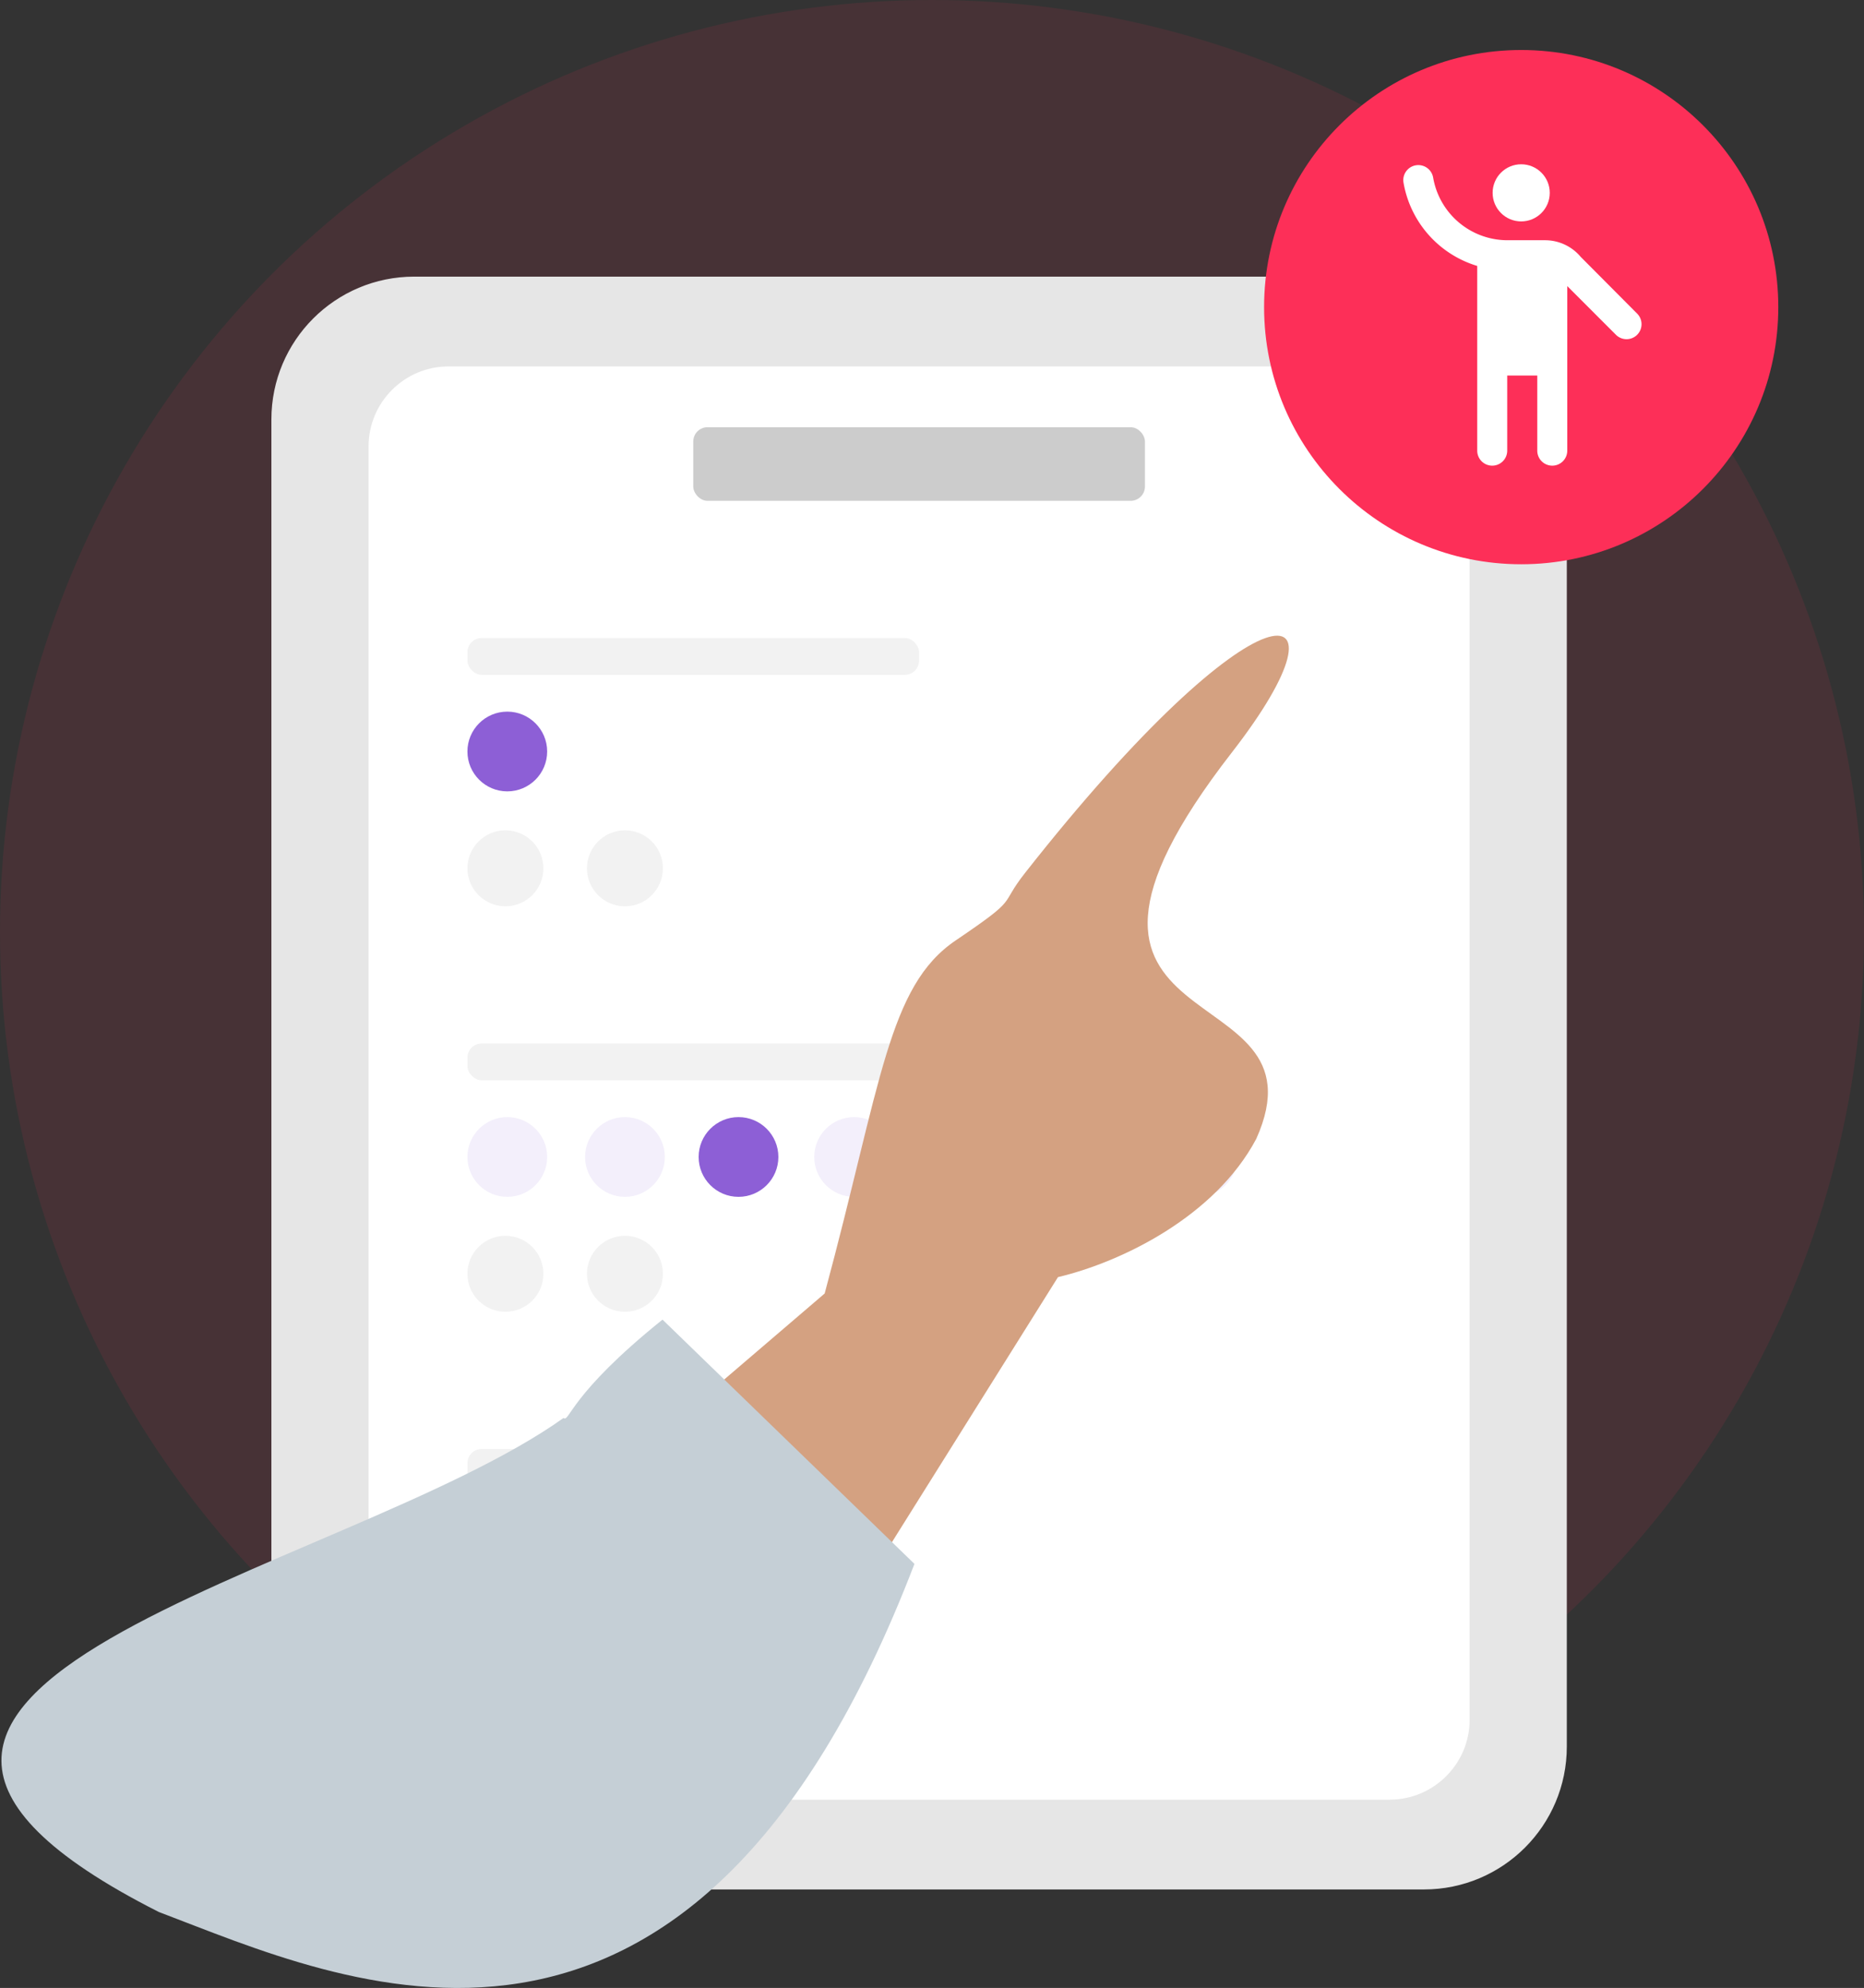 <svg xmlns="http://www.w3.org/2000/svg" width="261" height="278.324" viewBox="0 0 261 278.324"><rect x="0" y="0" width="261" height="278.324" fill="#333333" stroke="none"/><g transform="translate(-327 -1158)"><g transform="translate(327 1158)"><circle cx="130.5" cy="130.5" r="130.5" fill="rgba(253,47,88,0.1)"/><g transform="translate(4304.705 189.617)"><rect width="181.387" height="225.804" rx="20" transform="translate(-4266.705 -150.887)" fill="#e6e6e6"/><rect width="154.178" height="200.666" rx="11.217" transform="translate(-4253.1 -138.318)" fill="#fff"/><rect width="63.244" height="10.306" rx="1.999" transform="translate(-4207.633 -129.805)" fill="#ccc"/><g transform="translate(-4239.255 -100.291)"><rect width="63.244" height="5.153" rx="1.999" transform="translate(0 0)" fill="#f2f2f2"/><circle cx="5.318" cy="5.318" r="5.318" transform="translate(0 26.924)" fill="#f2f2f2"/><circle cx="5.318" cy="5.318" r="5.318" transform="translate(16.738 26.924)" fill="#f2f2f2"/></g><g transform="translate(-4239.255 -43.523)"><rect width="63.244" height="5.153" rx="1.999" transform="translate(0 0)" fill="#f2f2f2"/><circle cx="5.318" cy="5.318" r="5.318" transform="translate(0 26.924)" fill="#f2f2f2"/><circle cx="5.318" cy="5.318" r="5.318" transform="translate(16.738 26.924)" fill="#f2f2f2"/></g><g transform="translate(-4239.255 13.245)"><rect width="63.244" height="5.153" rx="1.999" transform="translate(0)" fill="#f2f2f2"/><rect width="51.287" height="11.164" rx="1.999" transform="translate(0 10.306)" fill="#8d5fd6"/><circle cx="5.318" cy="5.318" r="5.318" transform="translate(0 26.924)" fill="#f2f2f2"/><circle cx="5.318" cy="5.318" r="5.318" transform="translate(16.738 26.924)" fill="#f2f2f2"/></g><circle cx="5.582" cy="5.582" r="5.582" transform="translate(-4239.255 -89.985)" fill="#8d5fd6"/><circle cx="5.582" cy="5.582" r="5.582" transform="translate(-4239.255 -33.217)" fill="#f3effb"/><circle cx="5.582" cy="5.582" r="5.582" transform="translate(-4222.78 -33.217)" fill="#f3effb"/><circle cx="5.582" cy="5.582" r="5.582" transform="translate(-4206.88 -33.217)" fill="#8d5fd6"/><circle cx="5.582" cy="5.582" r="5.582" transform="translate(-4190.693 -33.217)" fill="#f3effb"/><circle cx="5.582" cy="5.582" r="5.582" transform="translate(-4142.642 -33.217)" fill="#f3effb"/><circle cx="5.582" cy="5.582" r="5.582" transform="translate(-4174.219 -33.217)" fill="#f3effb"/><circle cx="5.582" cy="5.582" r="5.582" transform="translate(-4158.319 -33.217)" fill="#f3effb"/></g><g transform="translate(-16 -23)"><circle cx="36" cy="36" r="36" transform="translate(193 30)" fill="#fd2f58"/><g transform="translate(216.055 54.055)"><g transform="translate(-12.477 -12.477)"><g transform="translate(0 0)"><rect width="49" height="49" transform="translate(0.422 0.422)" fill="none"/><rect width="49" height="49" transform="translate(0.422 0.422)" fill="none"/></g><g transform="translate(8.913 4.224)"><g transform="translate(0 0)"><circle cx="4" cy="4" r="4" transform="translate(12.509 0.198)" fill="#fff"/><path d="M-1319.462-710.725a6.519,6.519,0,0,0-4.965-2.336h-5.344a10.57,10.57,0,0,1-10.351-8.731,2.106,2.106,0,0,0-2.062-1.789h0a2.106,2.106,0,0,0-2.125,2.083,2.285,2.285,0,0,0,.021.316,14.806,14.806,0,0,0,10.331,11.719V-683.6a2.1,2.1,0,0,0,2.1,2.1h0a2.1,2.1,0,0,0,2.1-2.1v-10.52h4.208v10.52a2.1,2.1,0,0,0,2.1,2.1h0a2.1,2.1,0,0,0,2.1-2.1v-23.038l6.817,6.817a2.1,2.1,0,0,0,2.967,0h0a2.1,2.1,0,0,0,0-2.967Z" transform="translate(1344.309 723.893)" fill="#fff"/></g></g></g></g></g></g><g transform="translate(5541.427 1469.215)"><path d="M-5334.558-57.229l85.141-72.89c7.952-29.478,8.859-43.03,18.368-49.446,9.115-6.175,5.909-4.627,9.677-9.419,32.808-41.725,47.18-40.326,28.983-16.9-32.7,42.108,14.089,30.244,3.412,54.1-5.768,10.888-18.862,17.257-27.772,19.374l-50.186,80.1Z" transform="translate(150.461)" fill="#d4a181" fill-rule="evenodd"/><path d="M-5135.521-127.123c.828.676.847-3.314,13.86-13.77l35.276,34.2c-31.4,81.92-80.437,58.32-105.8,48.736C-5255.141-89.789-5166.341-105.131-5135.521-127.123Z" transform="translate(0 14.432)" fill="#c5cfd6" fill-rule="evenodd"/></g></g></svg>